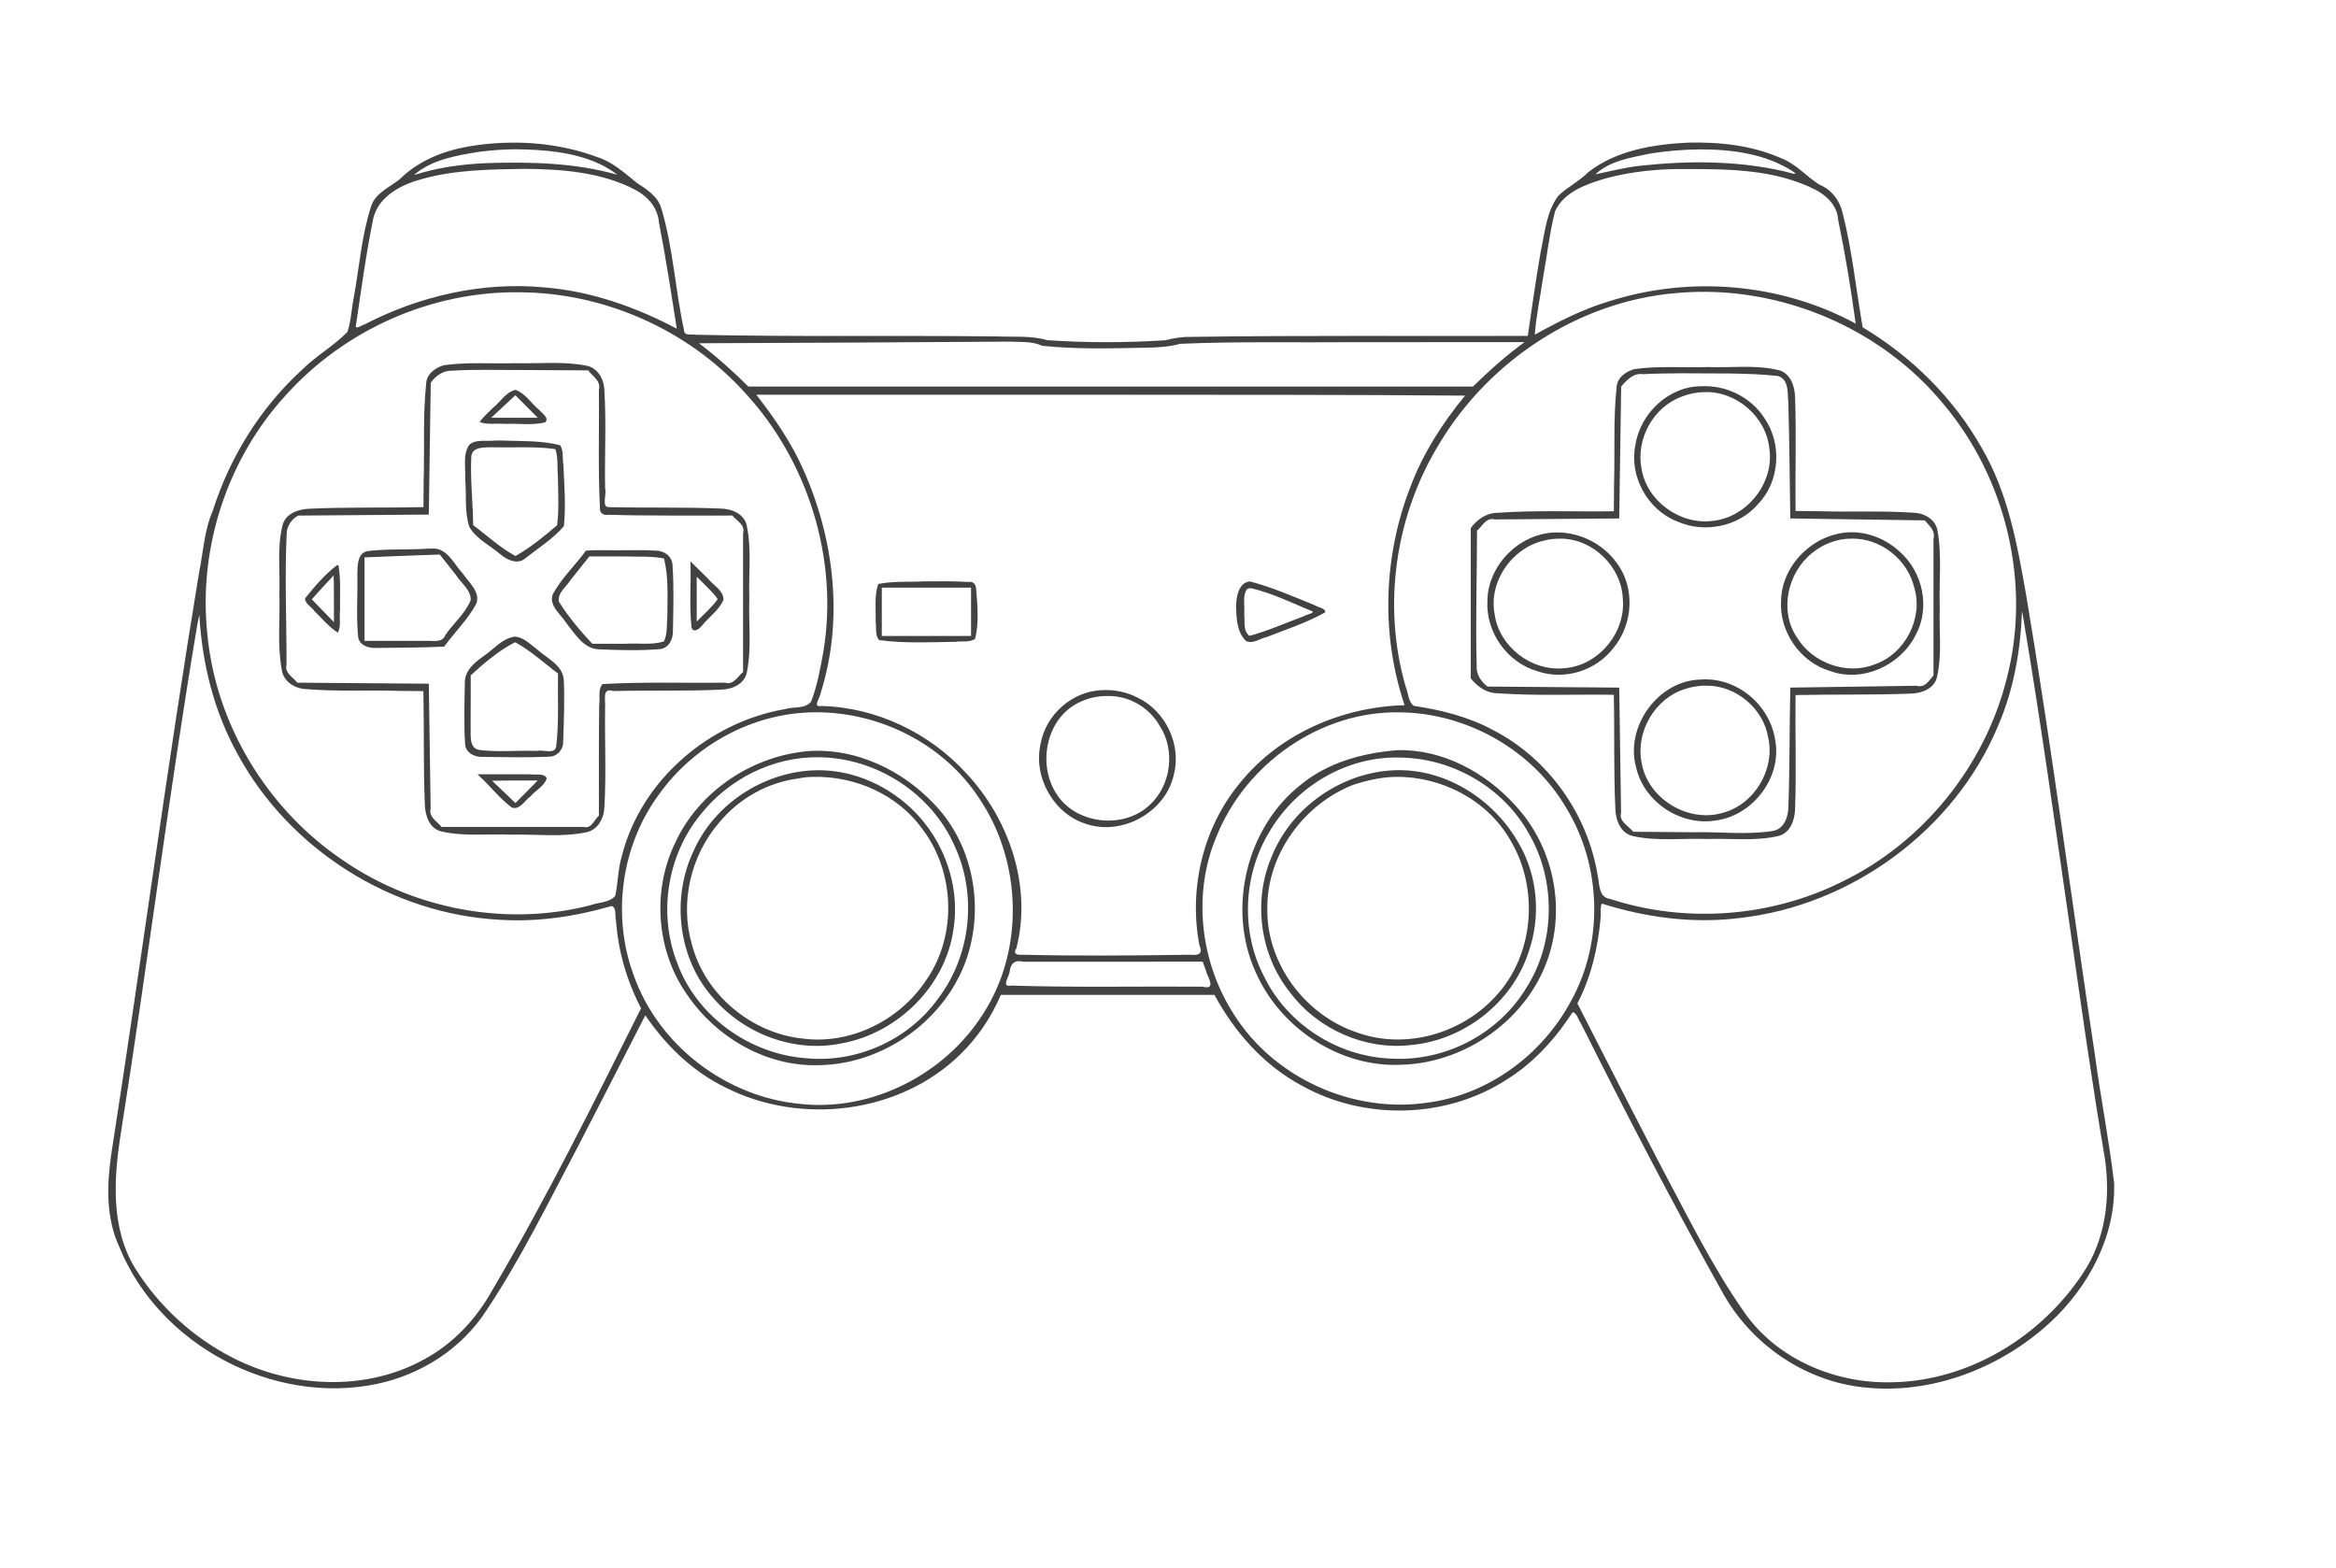 <?xml version="1.0" encoding="UTF-8" standalone="no"?>
<svg
   xmlns:dc="http://purl.org/dc/elements/1.1/"
   xmlns:cc="http://creativecommons.org/ns#"
   xmlns:rdf="http://www.w3.org/1999/02/22-rdf-syntax-ns#"
   xmlns:svg="http://www.w3.org/2000/svg"
   xmlns="http://www.w3.org/2000/svg"
   xmlns:sodipodi="http://sodipodi.sourceforge.net/DTD/sodipodi-0.dtd"
   xmlns:inkscape="http://www.inkscape.org/namespaces/inkscape"
   id="svg"
   width="400"
   height="268.557"
   viewBox="0, 0, 400,268.557"
   version="1.1"
   sodipodi:docname="controller.svg"
   inkscape:version="0.92.4 (5da689c313, 2019-01-14)">
  <defs
     id="defs7" />
  <sodipodi:namedview
     pagecolor="#434242"
     bordercolor="#434242"
     borderopacity="1"
     objecttolerance="10"
     gridtolerance="10"
     guidetolerance="10"
     inkscape:pageopacity="0"
     inkscape:pageshadow="2"
     inkscape:window-width="1920"
     inkscape:window-height="1017"
     id="namedview5"
     showgrid="false"
     inkscape:pagecheckerboard="true"
     inkscape:zoom="9.9421496"
     inkscape:cx="181.92441"
     inkscape:cy="201.34578"
     inkscape:window-x="1432"
     inkscape:window-y="-8"
     inkscape:window-maximized="1"
     inkscape:current-layer="svgg" />
  <g
     id="svgg">
    <path
       style="fill:#434242;fill-rule:evenodd;stroke:none"
       d="m 288.98,24.422 c -5.931,0.302 -12.246,1.331 -17.045,5.082 -1.515,1.56 -3.549,2.497 -5.088,4.014 -2.077,2.737 -2.317,6.351 -3.032,9.601 -0.836,4.783 -1.5,9.594 -2.21,14.397 -19.214,0.061 -38.431,-0.115 -57.644,0.167 -1.544,-0.045 -3.032,0.233 -4.489,0.583 -6.707,0.425 -13.457,0.447 -20.162,-0.024 -2.725,-0.801 -5.642,-0.517 -8.464,-0.639 -17.254,-0.195 -34.513,0.099 -51.765,-0.288 -0.694,-0.141 -1.975,0.267 -1.956,-0.813 -1.509,-6.852 -1.84,-13.957 -3.848,-20.697 -0.564,-2.169 -2.532,-3.382 -4.278,-4.532 -2.018,-1.622 -3.961,-3.428 -6.463,-4.284 -7.06,-2.674 -14.89,-3.168 -22.309,-1.912 -4.332,0.756 -8.605,2.462 -11.773,5.6 -1.766,1.426 -4.229,2.355 -4.937,4.736 -1.616,5.004 -1.982,10.307 -2.929,15.46 -0.405,1.968 -0.462,4.077 -1.095,5.96 -2.37,2.428 -5.405,4.099 -7.804,6.509 -7.109,6.49 -12.33,14.924 -15.247,24.085 -1.473,3.377 -1.639,7.126 -2.371,10.7 -5.453,33.039 -9.836,66.243 -14.993,99.326 -0.793,5.363 -0.979,11.064 1.369,16.092 6.827,16.782 26.366,27.119 44.082,23.419 7.549,-1.579 14.538,-6.036 18.744,-12.56 5.909,-8.853 10.583,-18.453 15.562,-27.845 3.913,-7.557 7.785,-15.134 11.663,-22.708 3.483,5.114 8.047,9.577 13.646,12.312 12.88,6.573 29.912,4.577 40.33,-5.666 2.962,-2.871 5.282,-6.37 6.905,-10.155 h 36.576 c 3.424,6.369 8.412,12.012 14.824,15.475 10.836,6.12 25.015,5.765 35.429,-1.102 4.545,-2.862 8.183,-6.949 11.091,-11.417 0.739,0.176 0.965,1.331 1.397,1.919 7.794,15.546 15.804,31.01 24.31,46.183 4.87,8.759 13.993,15.06 24,16.135 11.609,1.342 23.463,-3.229 31.987,-11.044 6.598,-6.07 11.285,-14.766 11.017,-23.89 -0.832,-7.222 -2.267,-14.363 -3.233,-21.568 -3.986,-26.355 -7.406,-52.797 -11.822,-79.085 -1.525,-8.665 -3.103,-17.556 -7.616,-25.25 -4.809,-8.538 -12.001,-15.627 -20.389,-20.66 -1.147,-6.544 -1.798,-13.196 -3.451,-19.638 -0.48,-2.124 -1.923,-3.96 -3.961,-4.784 -2.252,-1.429 -4.023,-3.581 -6.578,-4.543 -4.993,-2.197 -10.57,-2.796 -15.979,-2.648 z M 88.264,25.557 c 4.903,0.061 9.974,0.447 14.477,2.543 1.04,0.512 2.048,1.105 2.96,1.82 -7.238,-2.058 -14.872,-2.231 -22.348,-1.992 -4.226,0.183 -8.449,0.749 -12.482,2.051 3.072,-2.675 7.292,-3.353 11.174,-3.984 2.061,-0.276 4.139,-0.419 6.219,-0.438 z m 202.834,0.025 c 5.46,-0.013 11.081,0.724 15.779,3.688 1.532,1.016 -0.659,0.186 -1.424,0.049 -8.039,-1.827 -16.425,-1.834 -24.592,-0.936 -2.595,0.274 -5.14,0.943 -7.67,1.467 2.427,-2.285 5.903,-2.825 9.041,-3.492 2.918,-0.504 5.893,-0.755 8.865,-0.776 z M 89.807,28.91 c 6.432,0.047 13.254,0.57 18.982,3.6 2.126,1.11 3.876,3.099 4.043,5.578 1.18,6.033 2.105,12.113 3.053,18.186 -7.044,-3.722 -14.709,-6.429 -22.692,-7.067 -10.609,-0.998 -21.364,1.464 -30.781,6.349 -0.378,0.057 -1.761,1.08 -1.449,0.068 0.901,-6.084 1.721,-12.233 2.963,-18.271 0.973,-3.868 4.965,-5.835 8.563,-6.762 5.606,-1.536 11.534,-1.583 17.318,-1.681 z m 198.703,0.037 c 7.541,-0.01 15.48,0.041 22.357,3.543 1.981,1.023 3.747,2.785 3.881,5.132 1.215,5.883 2.201,11.826 3.004,17.786 -12.795,-6.937 -28.392,-8.244 -42.229,-3.817 -4.475,1.334 -8.65,3.465 -12.716,5.712 0.225,-3.148 0.953,-6.518 1.41,-9.743 0.697,-3.794 1.104,-7.663 2.062,-11.397 1.54,-3.334 5.438,-4.679 8.76,-5.646 4.38,-1.159 8.925,-1.626 13.471,-1.568 z m 3.367,21.018 c 15.526,0.067 30.93,7.12 40.851,19.155 10.781,12.752 15.11,30.75 10.914,46.97 -3.719,14.995 -14.315,28.173 -28.26,34.902 -12.185,6.064 -26.764,7.16 -39.703,2.917 -1.98,-0.257 -1.766,-2.557 -2.104,-4.017 -1.705,-10.46 -8.42,-20.003 -17.875,-24.869 -4.201,-2.286 -8.936,-3.477 -13.603,-4.159 -0.998,-0.743 -0.945,-2.275 -1.419,-3.364 -4.032,-13.952 -1.733,-29.405 5.9,-41.721 8.563,-14.169 23.865,-24.203 40.45,-25.6 1.612,-0.152 3.232,-0.211 4.851,-0.214 z m -202.936,0.082 c 14.432,0.056 28.697,6.322 38.445,17.008 10.942,11.736 16.216,28.556 13.621,44.42 -0.531,2.922 -1.043,5.887 -2.117,8.658 -1.062,1.301 -3.026,0.83 -4.493,1.287 -12.994,2.245 -24.627,12.19 -27.905,25.102 -0.679,2.237 -0.663,4.611 -1.136,6.871 -1.035,1.206 -2.917,1.099 -4.319,1.621 -14.251,3.646 -29.947,0.725 -42.072,-7.553 C 45.818,138.719 36.85,123.976 35.474,108.262 34.003,93.605 38.997,78.498 48.947,67.658 59.01,56.459 73.88,49.843 88.941,50.047 Z m 83.861,8.445 c 1.888,0.096 3.922,-0.099 5.658,0.717 5.955,0.626 11.973,0.436 17.953,0.322 1.906,-0.043 3.83,-0.145 5.655,-0.661 10.054,-0.437 20.128,-0.187 30.19,-0.279 l 28.796,-0.01 c -3.157,2.283 -6.049,4.894 -8.838,7.607 H 128.141 c -2.648,-2.657 -5.459,-5.139 -8.441,-7.414 27.548,-0.128 28.664,-0.116 53.104,-0.283 z M 88.168,62.188 c -4.04,0.118 -8.127,-0.225 -12.137,0.344 -1.502,0.412 -2.997,1.494 -3.062,3.19 -0.571,5.477 -0.265,11.01 -0.423,16.509 l -0.042,4.604 c -6.51,0.144 -13.031,-0.03 -19.535,0.27 -1.882,0.07 -4.124,0.833 -4.607,2.885 -0.932,3.799 -0.389,7.772 -0.522,11.644 0.141,4.374 -0.392,8.817 0.423,13.142 0.324,1.97 2.234,3.132 4.113,3.217 5.422,0.444 10.88,0.139 16.316,0.308 1.268,0.012 2.536,0.025 3.804,0.037 0.137,6.476 -0.019,12.961 0.249,19.432 0.05,1.899 0.809,4.177 2.912,4.617 3.917,0.872 7.988,0.356 11.968,0.528 4.219,-0.099 8.519,0.464 12.683,-0.394 2.046,-0.348 3.118,-2.411 3.183,-4.328 0.339,-5.817 0.025,-11.656 0.129,-17.481 0.015,-1.243 -0.434,-2.946 1.4,-2.388 6.161,-0.147 12.332,0.043 18.487,-0.242 1.891,-0.039 4.041,-0.975 4.393,-3.036 0.821,-4.16 0.267,-8.448 0.404,-12.66 -0.131,-4.097 0.417,-8.274 -0.421,-12.316 -0.376,-2.068 -2.57,-2.955 -4.459,-2.988 -6.419,-0.271 -12.853,-0.1 -19.278,-0.243 -1.138,-0.115 -0.242,-2.245 -0.528,-3.205 -0.112,-5.614 0.224,-11.243 -0.136,-16.848 -0.062,-1.881 -1.152,-3.86 -3.148,-4.188 C 96.348,61.824 92.203,62.297 88.168,62.188 Z m 203.836,0.666 c -4.041,0.116 -8.127,-0.222 -12.139,0.344 -1.502,0.417 -2.996,1.497 -3.06,3.194 -0.57,5.417 -0.264,10.889 -0.422,16.329 l -0.043,4.821 c -6.684,0.102 -13.388,-0.213 -20.059,0.271 -1.833,0.047 -3.421,1.187 -4.438,2.609 v 25.744 c 1.125,1.355 2.611,2.493 4.447,2.529 6.669,0.48 13.368,0.169 20.049,0.27 0.145,6.517 -0.046,13.044 0.265,19.554 0.047,1.967 0.953,4.248 3.102,4.662 4.163,0.885 8.474,0.326 12.698,0.471 3.982,-0.125 8.053,0.399 11.973,-0.476 2.158,-0.434 2.974,-2.772 3.003,-4.729 0.222,-6.473 -1.2e-4,-12.958 0.076,-19.435 6.561,-0.142 13.131,0.004 19.688,-0.245 1.866,-0.042 4.097,-0.816 4.535,-2.863 0.891,-3.893 0.333,-7.941 0.466,-11.899 -0.144,-4.352 0.398,-8.767 -0.368,-13.075 -0.289,-1.958 -2.211,-3.068 -4.057,-3.131 -5.365,-0.375 -10.759,-0.102 -16.135,-0.264 l -4.129,-0.041 c -0.08,-6.504 0.154,-13.015 -0.082,-19.514 -0.048,-1.884 -0.808,-4.129 -2.86,-4.61 -3.88,-0.938 -7.934,-0.383 -11.886,-0.519 -0.207,8.96e-4 -0.415,0.002 -0.622,0.003 z M 88.684,63.35 c 4.011,0.023 8.022,0.046 12.033,0.068 0.753,1.031 2.21,1.795 1.836,3.257 0.076,6.782 -0.168,13.576 0.181,20.35 -0.077,0.864 0.679,1.282 1.463,1.117 7.068,0.204 14.14,0.105 21.209,0.13 0.777,0.943 2.243,1.6 1.834,3.034 v 23.759 c -0.943,0.777 -1.6,2.243 -3.034,1.834 -7.005,0.07 -14.038,-0.168 -21.027,0.229 -0.854,0.931 -0.379,2.475 -0.582,3.637 -0.075,6.298 -0.034,12.598 -0.045,18.896 -0.835,0.726 -1.269,2.311 -2.621,1.926 H 75.607 c -0.774,-0.98 -2.235,-1.678 -1.867,-3.128 -0.104,-7.131 -0.211,-14.263 -0.314,-21.394 -7.505,-0.054 -15.009,-0.115 -22.514,-0.174 -0.77,-0.978 -2.23,-1.674 -1.85,-3.12 0.023,-7.434 -0.329,-14.88 0.023,-22.307 -0.013,-1.334 0.866,-2.628 1.988,-3.184 7.451,-0.058 14.902,-0.12 22.353,-0.174 0.109,-7.528 0.222,-15.056 0.332,-22.584 0.879,-1.23 2.182,-2.123 3.746,-2.057 3.719,-0.236 7.455,-0.099 11.18,-0.115 z m 199.184,0.564 c 5.531,0.073 11.101,-0.128 16.604,0.469 1.919,0.66 1.576,2.954 1.75,4.566 0.191,6.606 0.224,13.215 0.338,19.822 7.671,0.109 15.342,0.222 23.014,0.332 0.802,0.94 1.874,1.778 1.504,3.152 v 23.395 c -0.807,0.936 -1.469,2.177 -2.904,1.77 -7.205,0.105 -14.409,0.211 -21.614,0.314 -0.162,6.806 -0.086,13.62 -0.327,20.422 -0.018,1.775 -0.788,3.899 -2.804,4.146 -4.411,0.668 -8.901,0.097 -13.343,0.202 -3.475,-0.028 -6.95,-0.056 -10.424,-0.084 -0.805,-1.041 -2.473,-1.717 -2.082,-3.264 -0.106,-7.141 -0.213,-14.282 -0.316,-21.423 -7.517,-0.055 -15.034,-0.117 -22.551,-0.176 -1.121,-0.864 -1.955,-2.08 -1.854,-3.547 -0.212,-7.711 0.052,-15.429 0.053,-23.142 0.943,-0.805 1.577,-2.328 3.04,-1.929 7.104,-0.054 14.208,-0.112 21.312,-0.165 0.109,-7.528 0.222,-15.056 0.334,-22.584 0.96,-1.119 2.108,-2.372 3.743,-2.128 2.174,-0.111 4.352,-0.127 6.529,-0.147 z m 3.523,2.219 c -5.629,-0.034 -10.533,4.638 -11.368,10.097 -1.058,5.308 2.058,11.018 7.082,13.018 4.653,2.112 10.586,0.986 13.935,-2.94 3.749,-3.877 4.129,-10.304 1.098,-14.709 -2.297,-3.58 -6.516,-5.662 -10.748,-5.467 z M 88.18,66.777 c -1.59,0.41 -2.5,2.049 -3.738,3.024 -0.779,0.809 -1.68,1.53 -2.313,2.464 1.335,0.518 2.918,0.174 4.34,0.317 2.278,-0.11 4.648,0.295 6.871,-0.268 0.794,-0.717 -0.556,-1.564 -0.977,-2.098 -1.369,-1.079 -2.343,-2.807 -4.016,-3.434 -0.056,0.002 -0.113,-0.01 -0.168,-0.006 z m 203.713,0.357 c 5.471,-0.172 10.557,4.27 11.076,9.69 0.88,5.886 -3.885,11.817 -9.748,12.369 -5.568,0.712 -11.308,-3.45 -12.153,-9.034 -0.942,-5.04 2.047,-10.467 6.883,-12.24 1.251,-0.501 2.596,-0.761 3.942,-0.785 z m -101.73,0.453 c 20.235,0.026 40.471,-0.018 60.705,0.154 -3.838,4.661 -7.148,9.798 -9.297,15.464 -4.677,11.888 -5.162,25.421 -1.055,37.542 -10.718,0.276 -21.47,4.928 -28.245,13.376 -6.315,7.631 -8.754,18.113 -6.878,27.8 0.696,1.513 -0.362,1.675 -1.643,1.55 -9.603,0.145 -19.213,0.229 -28.814,-0.002 -0.854,0.089 -1.523,-0.184 -0.896,-1.105 2.705,-10.596 -1.215,-22.057 -8.533,-29.912 -6.323,-6.96 -15.442,-11.352 -24.882,-11.572 -1.565,0.28 -0.183,-1.361 -0.116,-2.179 3.974,-12.469 2.375,-26.29 -2.885,-38.136 -2.055,-4.701 -4.98,-8.941 -8.113,-12.98 h 60.652 z M 88.746,68.172 c 1.112,1.117 2.223,2.236 3.332,3.355 h -7.967 c 1.38,-1.28 2.758,-2.562 4.135,-3.846 z m -4.021,7.258 c -1.423,0.19 -3.19,-0.292 -4.365,0.717 -1.154,1.637 -0.593,3.835 -0.707,5.707 0.248,2.771 -0.151,5.666 0.699,8.348 1.192,2.094 3.544,3.158 5.311,4.699 1.177,0.981 2.966,1.859 4.324,0.669 2.227,-1.76 4.718,-3.303 6.57,-5.473 0.354,-3.475 0.065,-7.031 -0.086,-10.528 -0.222,-1.069 0.098,-2.452 -0.593,-3.343 -3.218,-0.819 -6.615,-0.671 -9.918,-0.799 l -1.234,0.004 z m -0.561,1.15 c 3.64,0.108 7.324,-0.198 10.934,0.314 0.504,1.407 0.285,3.124 0.436,4.644 0.026,2.792 0.215,5.615 -0.133,8.389 -2.233,1.925 -4.57,3.822 -7.129,5.275 -2.643,-1.415 -4.855,-3.501 -7.25,-5.283 -0.04,-3.905 -0.513,-7.817 -0.324,-11.717 0.14,-1.758 2.205,-1.558 3.467,-1.623 z M 316.49,91.15 c -6.006,0.327 -11.376,5.575 -11.512,11.653 -0.35,5.323 3.253,10.575 8.384,12.087 5.566,2.063 12.117,-0.987 14.684,-6.204 2.512,-4.633 1.202,-10.738 -2.709,-14.185 -2.358,-2.214 -5.596,-3.528 -8.848,-3.351 z m -50.539,0.035 c -5.966,0.351 -11.178,5.667 -11.255,11.674 -0.309,5.346 3.359,10.576 8.516,12.051 4.66,1.665 10.155,-0.08 13.11,-4.023 3.336,-4.051 3.696,-10.322 0.483,-14.546 -2.447,-3.391 -6.677,-5.408 -10.854,-5.157 z m 51.102,1.041 c 4.966,-0.1 9.588,3.566 10.731,8.381 1.592,5.293 -1.605,11.369 -6.778,13.151 -4.856,1.932 -10.725,-0.304 -13.346,-4.668 -3.032,-4.559 -1.557,-11.07 2.631,-14.393 1.858,-1.547 4.295,-2.482 6.762,-2.471 z m -49.768,0.002 c 5.512,0.043 10.394,4.825 10.597,10.325 0.521,5.878 -4.319,11.559 -10.191,11.871 -5.525,0.513 -11.005,-3.759 -11.757,-9.242 -1.063,-5.513 2.845,-11.216 8.221,-12.562 1.015,-0.291 2.076,-0.407 3.13,-0.391 z M 73.111,93.951 c -3.388,0.209 -6.811,0.005 -10.18,0.402 -1.821,0.384 -1.698,2.641 -1.742,4.075 0.08,3.487 -0.207,6.997 0.125,10.472 0.101,1.613 1.842,2.148 3.208,2.042 3.832,-0.061 7.758,-0.03 11.53,-0.226 1.797,-2.463 4.051,-4.635 5.502,-7.33 0.769,-2.045 -1.315,-3.679 -2.316,-5.195 -1.374,-1.442 -2.316,-3.728 -4.42,-4.215 -0.564,-0.091 -1.14,-0.03 -1.707,-0.026 z m 33.703,0.262 c -2.146,0.052 -4.391,-0.103 -6.479,0.074 -1.851,2.525 -4.21,4.718 -5.692,7.488 -0.697,1.933 1.379,3.389 2.277,4.831 1.517,1.887 2.984,4.533 5.739,4.58 3.4,0.14 6.832,0.237 10.225,-0.035 1.584,-0.07 2.381,-1.665 2.337,-3.086 0.076,-3.748 0.191,-7.518 -0.063,-11.26 -0.03,-1.519 -1.408,-2.542 -2.854,-2.516 -1.826,-0.147 -3.661,-0.061 -5.49,-0.076 z m -28.74,4.242 c 0.845,1.38 2.623,2.564 2.518,4.338 -0.95,2.253 -2.922,3.911 -4.304,5.902 -0.554,1.425 -2.007,0.982 -3.223,1.032 H 62.418 V 95.438 c 4.295,-0.172 8.59,-0.347 12.887,-0.488 z m 28.898,-3.178 c 2.235,0.084 4.543,-0.094 6.73,0.352 0.791,3.189 0.573,6.557 0.573,9.826 -0.137,1.439 0.046,3.033 -0.573,4.356 -2.079,0.695 -4.385,0.265 -6.55,0.416 h -5.737 c -2.079,-2.228 -4.099,-4.621 -5.719,-7.218 -0.257,-1.522 1.322,-2.581 2.049,-3.752 1.059,-1.322 2.109,-2.652 3.163,-3.978 z m 11.26,1.32 c 0.108,3.599 -0.221,7.232 0.18,10.811 0.249,1.081 1.423,0.246 1.791,-0.293 1.201,-1.472 2.924,-2.639 3.676,-4.418 0.044,-1.595 -1.738,-2.463 -2.608,-3.577 -1.014,-1 -2.026,-2 -3.039,-3.001 z m -60.551,0.197 c -2.076,1.577 -3.805,3.618 -5.434,5.646 -0.087,0.896 1.158,1.49 1.611,2.219 1.309,1.236 2.467,2.707 3.994,3.674 0.599,-1.146 0.206,-2.642 0.376,-3.909 -0.051,-2.509 0.165,-5.083 -0.261,-7.552 -0.015,-0.153 -0.195,-0.095 -0.287,-0.078 z m -0.523,2.602 c 0.025,2.376 0.026,4.753 0.023,7.129 -1.265,-1.302 -2.529,-2.604 -3.793,-3.906 1.244,-1.373 2.47,-2.751 3.744,-4.096 0.009,0.291 0.017,0.582 0.025,0.873 z m 63.801,0.994 c 0.662,0.71 1.431,1.384 1.926,2.213 -1.027,1.425 -2.359,2.56 -3.586,3.82 v -7.676 c 0.553,0.548 1.107,1.095 1.66,1.643 z m 37.371,-0.846 c -2.638,0.135 -5.351,-0.078 -7.939,0.451 -0.715,2.004 -0.39,4.26 -0.455,6.363 0.179,1.037 -0.167,2.442 0.607,3.24 4.331,0.59 8.744,0.362 13.106,0.295 1.074,-0.178 2.455,0.16 3.333,-0.537 0.646,-2.71 0.42,-5.582 0.172,-8.34 0.025,-0.772 -0.398,-1.537 -1.273,-1.366 -2.513,-0.164 -5.034,-0.113 -7.551,-0.107 z m 55.672,0.01 c -1.958,0.224 -2.307,2.676 -2.352,4.26 0.067,2.027 0.135,4.485 1.732,5.951 1.16,0.546 2.399,-0.458 3.537,-0.695 3.364,-1.309 6.844,-2.452 9.996,-4.217 0.084,-0.743 -1.232,-0.838 -1.758,-1.218 -3.666,-1.47 -7.329,-3.099 -11.156,-4.081 z m -55.369,1.064 h 7.641 v 8.275 h -15.281 v -8.275 z m 55.678,0.119 c 3.491,0.829 6.765,2.423 10.068,3.805 1.27,0.386 -0.784,0.672 -1.162,0.984 -3.069,1.143 -6.109,2.49 -9.26,3.355 -1.154,-0.793 -0.753,-2.558 -0.906,-3.799 0.128,-1.385 -0.345,-3.054 0.488,-4.209 0.222,-0.154 0.512,-0.162 0.771,-0.137 z m 132.074,4.693 c 2.991,17.658 5.44,35.404 8.026,53.125 1.893,13.247 3.752,26.526 5.997,39.704 1.013,6.741 0.148,13.984 -3.726,19.736 -7.132,10.844 -19.477,18.424 -32.588,18.682 -9.677,0.295 -19.755,-3.857 -25.393,-11.955 -5.563,-7.918 -9.807,-16.654 -14.357,-25.166 -4.8,-9.223 -9.51,-18.493 -14.244,-27.749 2.36,-4.507 3.529,-9.585 3.975,-14.629 0.101,-0.774 -0.13,-1.912 0.221,-2.459 7.525,2.381 15.517,3.448 23.383,2.494 19.255,-2.078 37.033,-15.034 44.476,-32.979 2.671,-6.178 3.827,-12.892 4.078,-19.591 0.051,0.262 0.102,0.525 0.152,0.787 z m -312.254,-0.139 c 0.472,8.307 2.51,16.578 6.581,23.871 8.82,16.268 26.368,27.374 44.856,28.324 6.451,0.422 12.93,-0.551 19.108,-2.34 0.988,0.17 0.567,1.7 0.8,2.439 0.368,5.25 1.861,10.391 4.294,15.055 -8.13,16.249 -16.2,32.553 -25.442,48.208 -2.752,4.996 -6.769,9.287 -11.833,11.984 -9.949,5.435 -22.503,4.8 -32.5,-0.279 -6.861,-3.458 -12.763,-8.857 -16.841,-15.376 -4.278,-6.983 -3.666,-15.565 -2.433,-23.333 4.573,-28.886 8.198,-57.917 13.044,-86.76 0.102,-0.559 0.256,-1.395 0.368,-1.794 z m 53.967,3.721 c -2.197,0.33 -3.684,2.297 -5.46,3.455 -1.515,1.066 -3.114,2.484 -3.044,4.514 -0.065,3.449 -0.184,6.918 0.045,10.361 0.044,1.571 1.641,2.322 3.032,2.258 3.759,0.043 7.532,0.141 11.287,-0.039 1.413,0.021 2.505,-1.168 2.473,-2.559 0.119,-3.56 0.274,-7.14 0.102,-10.699 -0.284,-2.575 -3.062,-3.671 -4.726,-5.255 -1.114,-0.798 -2.242,-2.016 -3.708,-2.036 z m 0.111,0.955 c 2.674,1.435 4.913,3.547 7.338,5.352 -0.075,4.176 0.195,8.386 -0.316,12.539 -0.299,1.389 -2.212,0.433 -3.273,0.715 -3.322,-0.118 -6.677,0.249 -9.979,-0.172 -1.727,-0.422 -1.323,-2.596 -1.396,-3.923 0.027,-2.946 0.016,-5.891 0.018,-8.837 2.324,-2.122 4.803,-4.253 7.609,-5.674 z m 202.943,6.391 c -7.282,0.188 -12.974,8.159 -10.977,15.119 1.38,5.92 7.708,10.034 13.684,9.001 6.328,-0.862 11.302,-7.399 10.115,-13.744 -0.918,-6.089 -6.611,-10.869 -12.822,-10.377 z m 1.053,1.041 c 5.029,-0.023 9.726,3.863 10.564,8.867 1.237,5.498 -2.397,11.526 -7.843,12.93 -5.993,1.739 -12.886,-2.542 -13.846,-8.707 -0.996,-5.215 2.298,-10.911 7.439,-12.512 1.185,-0.396 2.436,-0.594 3.686,-0.578 z m -103.625,0.777 c -5.062,0.228 -9.547,4.246 -10.405,9.226 -1.288,5.709 2.287,12.042 7.923,13.715 6.169,2.001 13.511,-2.119 14.905,-8.48 1.324,-5.147 -1.413,-10.901 -6.203,-13.181 -1.907,-0.977 -4.082,-1.426 -6.22,-1.281 z m 0.943,1 c 3.664,-0.131 7.201,1.876 9.015,5.045 2.767,4.141 2.018,10.228 -1.656,13.595 -4.497,4.272 -12.75,3.321 -16.021,-1.946 -3.26,-5.087 -1.712,-12.911 3.935,-15.603 1.463,-0.729 3.094,-1.087 4.727,-1.092 z m -50.006,2.787 c 11.03,-0.109 22.073,5.414 28.136,14.707 7.328,10.782 7.816,25.922 0.666,36.962 -6.542,10.329 -19.094,16.775 -31.36,15.376 -12.691,-1.196 -24.263,-10.07 -28.478,-22.101 -3.736,-10.114 -2.118,-22.033 4.254,-30.741 6.078,-8.593 16.224,-14.144 26.782,-14.204 z m 100.105,0.006 c 11.515,0.088 22.803,6.438 28.606,16.428 5.986,9.83 6.405,22.847 0.799,32.957 -4.909,9.247 -14.254,16.153 -24.734,17.465 -12.671,1.82 -26.089,-4.224 -32.947,-15.04 -5.833,-8.956 -7.227,-20.8 -2.991,-30.684 5.029,-12.397 17.781,-21.358 31.267,-21.125 z m -0.445,6.484 c -5.818,0.476 -11.756,2.083 -16.353,5.839 -9.424,7.367 -12.759,21.315 -7.806,32.18 4.214,9.588 14.437,16.378 25,15.837 11.712,-0.332 22.903,-8.828 25.666,-20.337 2.102,-8.405 -0.312,-17.733 -6.219,-24.07 -5.094,-5.661 -12.534,-9.7 -20.289,-9.448 z m -100.164,0.111 c -9.916,0.619 -19.38,6.813 -23.49,15.932 -3.915,8.23 -3.099,18.479 2.201,25.918 4.998,7.296 13.584,12.278 22.542,11.966 11.846,-0.166 23.1,-8.843 25.89,-20.426 2.111,-8.513 -0.133,-18.132 -6.349,-24.435 -5.325,-5.59 -12.979,-9.285 -20.794,-8.954 z m 1.188,1.096 c 9.824,0.077 19.28,6.147 23.243,15.16 3.936,8.406 2.798,18.84 -2.846,26.207 -5.065,7.059 -13.949,11.018 -22.565,10.167 -9.71,-0.712 -18.829,-7.222 -22.129,-16.461 -3.206,-8.328 -1.655,-18.228 3.96,-25.146 4.835,-6.178 12.476,-10.045 20.337,-9.926 z m 99.486,0.055 c 8.945,0.077 17.7,5.081 22.066,12.952 4.698,7.986 4.608,18.605 -0.355,26.409 -4.774,7.961 -13.957,12.726 -23.209,12.182 -9.139,-0.344 -17.793,-5.877 -21.774,-14.133 -4.023,-7.718 -3.54,-17.496 1.064,-24.896 4.575,-7.681 13.202,-12.761 22.209,-12.515 z m -0.697,2.162 c -9.123,0.278 -17.786,6.233 -21.203,14.717 -3.299,7.6 -2.077,16.912 3.136,23.366 4.745,6.311 12.847,9.89 20.709,8.972 9.001,-0.823 17.258,-7.2 20.077,-15.83 2.172,-6.1 1.632,-13.1 -1.649,-18.702 -4.182,-7.447 -12.399,-12.773 -21.07,-12.522 z m -99.656,0.025 c -8.707,0.348 -17.028,5.805 -20.575,13.807 -3.863,8.13 -2.657,18.509 3.431,25.24 5.328,6.172 13.982,9.384 22.019,7.684 9.541,-1.771 17.708,-9.814 19.054,-19.513 1.383,-8.696 -2.68,-17.842 -9.871,-22.86 -4.049,-2.919 -9.053,-4.564 -14.059,-4.359 z m -57.227,1.014 c 1.886,1.725 3.468,3.819 5.518,5.346 1.366,0.511 2.247,-1.237 3.197,-1.885 0.873,-1.044 2.402,-1.76 2.795,-3.125 -0.473,-0.944 -1.892,-0.515 -2.753,-0.67 -3.032,-0.014 -6.063,-0.002 -9.095,-0.006 0.113,0.113 0.225,0.227 0.338,0.34 z m 156.832,0.104 c 7.836,-0.117 15.727,3.934 19.66,10.809 4.982,8.247 4.128,19.709 -2.533,26.799 -5.809,6.361 -15.387,9.125 -23.609,6.189 -8.962,-2.941 -15.65,-11.856 -15.453,-21.37 -0.042,-9.172 6.288,-17.814 14.773,-21.083 2.293,-0.739 4.744,-1.31 7.161,-1.343 z m -99.695,0.004 c 7.211,-0.173 14.542,3.065 18.763,9.01 5.472,7.293 5.895,18.022 0.703,25.626 -4.547,6.992 -13.031,11.298 -21.387,10.152 -8.71,-0.946 -16.606,-7.525 -18.844,-16.083 -2.099,-7.195 -0.206,-15.273 4.688,-20.914 3.39,-4.113 8.322,-6.867 13.617,-7.531 0.807,-0.186 1.632,-0.254 2.459,-0.261 z m -51.15,0.619 h 3.984 c -1.274,1.285 -2.548,2.57 -3.822,3.855 -1.328,-1.274 -2.651,-2.554 -3.996,-3.811 1.277,-0.043 2.556,-0.028 3.834,-0.045 z m 118.633,33.229 c 0.602,1.316 1.107,2.564 -0.862,2.068 -10.91,-0.068 -21.826,0.156 -32.731,-0.181 -1.709,0.296 -0.415,-1.402 -0.261,-2.308 0.149,-1.483 0.892,-2.146 2.382,-1.78 10.229,-0.001 20.458,-0.002 30.686,-0.004 0.262,0.734 0.523,1.469 0.785,2.203 z"
       id="path0"
       inkscape:connector-curvature="0"
       sodipodi:nodetypes="ccccccccccccccccccccccccccccccccccccccccccccccccccccccccccccccccccccccccccccccccccccccccccccccccccccccccccccccccccccccccccccccccccccccccccccccccccccccccccccccccccccccccccccccccccccccccccccccccccccccccccccccccccccccccccccccccccccccccccccccccccccccccccccccccccccccccccccccccccccccccccccccccccccccccccccccccccccccccccccccccccccccccccccccccccccccccccccccccccccccccccccccccccccccccccccccccccccccccccccccccccccccccccccccccccccccccccccccccccccccccccccccccccccccccccccccccccccccccccccccccccccccccccccccccccccccccccccccccccccccccccccccccccccccccccccccccccccccccccccccccccccccccc" />
  </g>
</svg>
